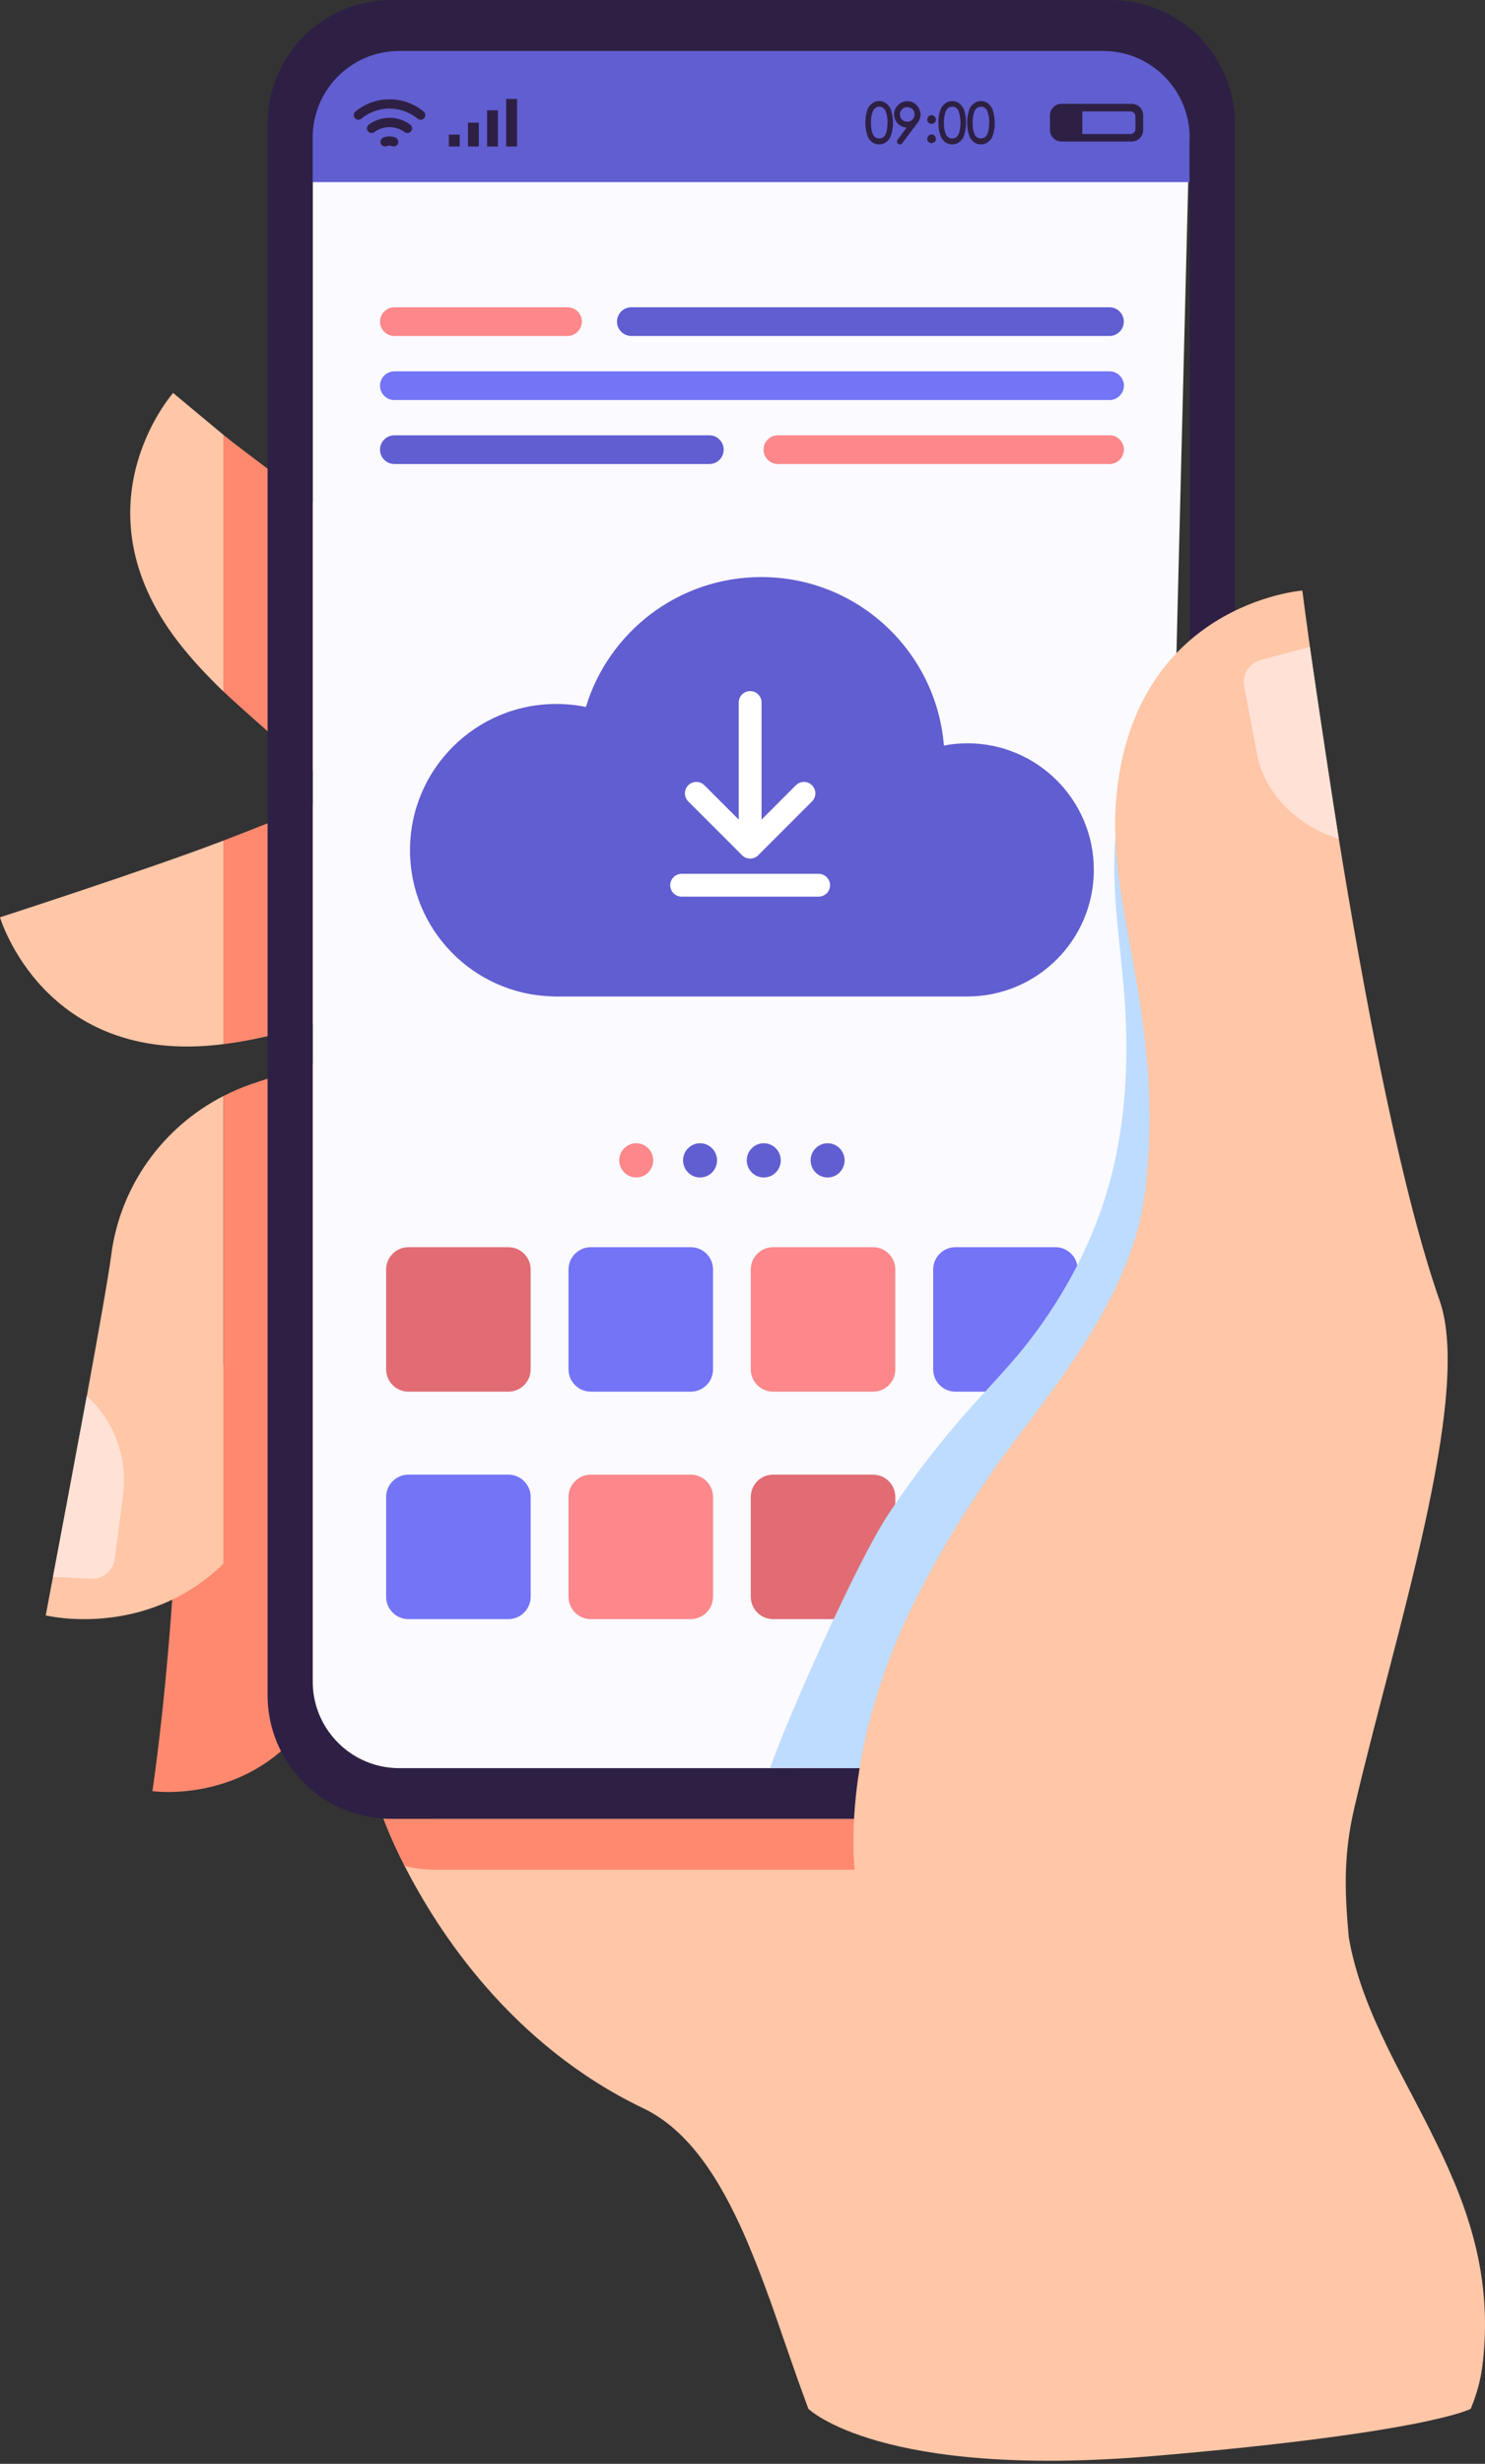 <svg width="199" height="330" viewBox="0 0 199 330" fill="none" xmlns="http://www.w3.org/2000/svg">
<rect x="0" y="0" width="199" height="330" fill="#333333" stroke="none"/>
<path d="M58.19 167.93C47.727 191.719 49.954 208.03 45.517 221.966C38.955 242.593 20.423 239.9 20.423 239.9C20.423 239.9 23.186 221.816 23.889 198.06C24.157 188.875 29.731 180.661 38.118 176.914L58.19 167.93Z" fill="#FF896F"/>
<path d="M37.315 198.378C43.525 183.923 43.408 166.475 54.992 143.087C55.963 141.096 57.018 139.072 58.19 136.997L51.142 139.356L33.849 145.145C32.493 145.596 31.204 146.148 29.949 146.801V209.452C32.677 206.776 35.239 203.196 37.315 198.378Z" fill="#FF896F"/>
<path d="M29.932 146.801V209.453C19.436 219.641 6.127 216.362 6.127 216.362C6.127 216.362 6.495 214.388 7.098 211.226C8.186 205.471 10.011 195.785 11.635 186.985C13.208 178.419 14.581 170.657 14.899 168.148C16.071 158.896 21.796 150.983 29.932 146.801Z" fill="#FFC6A7"/>
<path d="M45.4 106.316C54.038 102.618 74.529 92.313 75.634 91.711C71.984 89.402 34.62 62.117 29.932 58.235V92.597C32.912 95.475 43.442 104.526 45.4 106.316Z" fill="#FF896F"/>
<path d="M23.202 52.631C23.202 52.631 9.391 68.206 24.575 86.859C26.215 88.867 28.006 90.757 29.932 92.614V58.235C26.098 55.057 23.202 52.631 23.202 52.631Z" fill="#FFC6A7"/>
<path d="M29.53 112.74C19.904 116.42 0 122.861 0 122.861C0 122.861 5.859 142.819 29.731 139.875C29.798 139.858 29.865 139.858 29.932 139.841V112.589C29.798 112.639 29.664 112.689 29.53 112.74Z" fill="#FFC6A7"/>
<path d="M61.103 123.129C55.763 116.219 50.456 110.899 45.4 106.316C45.283 106.366 45.149 106.433 45.032 106.483C39.725 108.758 34.653 110.782 29.932 112.589V139.858C40.144 138.553 50.088 134.153 63.396 130.991C64.351 130.774 65.322 130.556 66.309 130.339C64.585 127.746 62.861 125.354 61.12 123.129H61.103Z" fill="#FF896F"/>
<path d="M198.642 316.939C198.391 318.897 197.856 320.787 197.086 322.627C197.086 322.627 191.544 325.785 154.734 328.943C117.924 332.101 108.327 322.627 108.327 322.627C108.143 322.125 107.959 321.623 107.775 321.122V321.105C107.708 320.938 107.658 320.77 107.591 320.62C106.653 318.077 105.766 315.417 104.829 312.774C104.745 312.573 104.678 312.339 104.611 312.138C104.126 310.749 103.657 309.361 103.155 307.972C103.121 307.889 103.088 307.805 103.054 307.721C102.251 305.496 101.414 303.305 100.526 301.18C100.326 300.695 100.125 300.193 99.907 299.708C99.874 299.641 99.84 299.574 99.823 299.507C96.425 291.795 92.29 285.304 86.23 282.393C68.502 273.911 58.658 258.637 54.206 249.888C52.18 245.889 51.276 243.263 51.276 243.263C51.276 243.263 52.749 243.095 55.361 242.844C70.812 241.339 126.474 236.42 158.03 240.753C160.859 241.121 163.487 241.59 165.865 242.125C174.837 244.166 180.429 247.378 180.245 252.213C179.96 260.076 182.404 266.935 185.652 273.627C185.652 273.643 185.669 273.66 185.669 273.677C185.886 274.129 186.121 274.597 186.338 275.049C187.192 276.772 188.096 278.478 189 280.201C189.017 280.235 189.033 280.268 189.05 280.285C189.87 281.874 190.724 283.48 191.544 285.12C191.645 285.321 191.745 285.505 191.829 285.705C192.85 287.73 193.838 289.804 194.725 291.929C194.826 292.163 194.943 292.414 195.043 292.665C197.973 299.825 199.814 307.638 198.642 316.939Z" fill="#FFC6A7"/>
<path d="M158.047 240.787C156.005 242.543 153.343 243.614 150.464 243.614H59.412C57.989 243.614 56.633 243.363 55.378 242.895C52.749 243.146 51.293 243.296 51.293 243.296C51.293 243.296 52.18 245.939 54.223 249.921C55.545 250.256 56.918 250.423 58.341 250.423H151.552C157.679 250.423 163.019 247.11 165.898 242.159C163.504 241.623 160.876 241.155 158.047 240.787Z" fill="#FF896F"/>
<path d="M16.49 200.268L15.368 208.834C15.15 210.406 13.778 211.544 12.204 211.46L7.098 211.209C8.186 205.454 10.011 195.768 11.635 186.968C15.2 190.23 17.159 195.115 16.49 200.268Z" fill="#FFE1D5"/>
<g clip-path="url(#clip0_146_348)">
<path d="M73.946 113.156H78.683C78.783 113.156 78.879 113.194 78.953 113.263C79.026 113.331 79.07 113.424 79.077 113.524C79.084 113.624 79.052 113.723 78.989 113.8C78.926 113.878 78.836 113.928 78.737 113.942L78.683 113.946H73.946C73.846 113.946 73.75 113.908 73.677 113.839C73.604 113.771 73.559 113.678 73.553 113.578C73.546 113.478 73.577 113.379 73.64 113.302C73.703 113.224 73.794 113.174 73.893 113.16L73.946 113.156H78.683H73.946ZM76.261 106.844L76.315 106.841C76.41 106.841 76.502 106.875 76.574 106.938C76.646 107.001 76.693 107.087 76.706 107.182L76.71 107.235V111.282L77.896 110.095C77.963 110.028 78.052 109.988 78.146 109.981C78.241 109.974 78.335 110.001 78.41 110.057L78.455 110.095C78.522 110.162 78.562 110.251 78.569 110.345C78.576 110.44 78.549 110.533 78.493 110.609L78.455 110.654L76.594 112.514C76.527 112.581 76.438 112.622 76.344 112.629C76.25 112.636 76.156 112.609 76.08 112.553L76.036 112.514L74.175 110.654C74.104 110.583 74.063 110.489 74.059 110.389C74.055 110.289 74.089 110.192 74.155 110.116C74.22 110.041 74.311 109.993 74.41 109.982C74.509 109.971 74.609 109.998 74.689 110.057L74.733 110.095L75.92 111.283V107.235C75.92 107.14 75.955 107.048 76.017 106.976C76.08 106.904 76.167 106.857 76.261 106.844L76.315 106.841L76.261 106.844Z" fill="black"/>
</g>
<path d="M147.818 5.069H53.502C47.091 5.069 41.901 10.272 41.901 16.679V154.212V157.591V238.093C44.747 240.452 48.413 241.857 52.414 241.857H148.907C152.891 241.857 156.557 240.452 159.42 238.093L155.988 157.591V154.212L159.42 16.679C159.42 10.272 154.23 5.069 147.818 5.069Z" fill="#FAFAFF"/>
<path d="M129.638 99.557C128.567 99.557 127.512 99.657 126.491 99.858C125.47 87.227 114.907 77.29 102.017 77.29C90.934 77.29 81.576 84.617 78.513 94.689C77.241 94.421 75.901 94.287 74.546 94.287C63.714 94.287 54.942 103.053 54.942 113.877C54.942 124.517 63.43 133.166 73.993 133.451C74.16 133.467 74.328 133.467 74.478 133.467H129.521C129.538 133.467 129.555 133.467 129.571 133.467C129.588 133.467 129.605 133.467 129.622 133.467C138.996 133.467 146.58 125.872 146.58 116.52C146.597 107.152 138.996 99.557 129.638 99.557Z" fill="#615ED1"/>
<path d="M95.053 62.15H52.85C51.795 62.15 50.925 61.296 50.925 60.226C50.925 59.172 51.779 58.302 52.85 58.302H95.053C96.107 58.302 96.978 59.155 96.978 60.226C96.978 61.296 96.124 62.15 95.053 62.15Z" fill="#615ED1"/>
<path d="M148.672 62.15H104.243C103.188 62.15 102.318 61.296 102.318 60.226C102.318 59.172 103.172 58.302 104.243 58.302H148.689C149.744 58.302 150.614 59.155 150.614 60.226C150.597 61.296 149.744 62.15 148.672 62.15Z" fill="#FC888B"/>
<path d="M148.673 53.584H52.85C51.795 53.584 50.925 52.731 50.925 51.66C50.925 50.606 51.779 49.736 52.85 49.736H148.689C149.744 49.736 150.614 50.59 150.614 51.66C150.598 52.714 149.744 53.584 148.673 53.584Z" fill="#7474F7"/>
<path d="M148.672 45.002H84.606C83.552 45.002 82.681 44.149 82.681 43.078C82.681 42.024 83.535 41.154 84.606 41.154H148.672C149.727 41.154 150.597 42.008 150.597 43.078C150.597 44.132 149.744 45.002 148.672 45.002Z" fill="#615ED1"/>
<path d="M76.035 45.002H52.85C51.795 45.002 50.925 44.149 50.925 43.078C50.925 42.024 51.779 41.154 52.85 41.154H76.052C77.107 41.154 77.977 42.008 77.977 43.078C77.961 44.132 77.107 45.002 76.035 45.002Z" fill="#FC888B"/>
<path d="M159.419 24.392H41.817V14.404C41.817 8.8 46.371 4.249 51.979 4.249H149.241C154.849 4.249 159.403 8.8 159.403 14.404V24.392H159.419Z" fill="#615ED1"/>
<path d="M148.907 0H52.415C43.274 0 35.858 7.428 35.858 16.579V227.035C35.858 232.205 38.219 236.805 41.902 239.85C44.748 242.209 48.414 243.614 52.415 243.614H148.907C152.891 243.614 156.557 242.209 159.42 239.85C163.12 236.822 165.48 232.205 165.48 227.035V16.579C165.48 7.428 158.064 0 148.907 0ZM159.42 225.195C159.42 231.619 154.23 236.822 147.819 236.822H53.503C49.92 236.822 46.706 235.199 44.58 232.623C42.906 230.615 41.902 228.022 41.902 225.195V18.436C41.902 12.012 47.091 6.826 53.503 6.826H147.819C154.23 6.826 159.42 12.028 159.42 18.436V225.195Z" fill="#2E2044"/>
<path d="M102.351 157.708C103.609 157.708 104.628 156.682 104.628 155.416C104.628 154.151 103.609 153.125 102.351 153.125C101.094 153.125 100.075 154.151 100.075 155.416C100.075 156.682 101.094 157.708 102.351 157.708Z" fill="#615ED1"/>
<path d="M85.259 157.708C86.516 157.708 87.536 156.682 87.536 155.416C87.536 154.151 86.516 153.125 85.259 153.125C84.002 153.125 82.982 154.151 82.982 155.416C82.982 156.682 84.002 157.708 85.259 157.708Z" fill="#FC888B"/>
<path d="M93.813 157.708C95.071 157.708 96.09 156.682 96.09 155.416C96.09 154.151 95.071 153.125 93.813 153.125C92.556 153.125 91.537 154.151 91.537 155.416C91.537 156.682 92.556 157.708 93.813 157.708Z" fill="#615ED1"/>
<path d="M110.906 157.708C112.163 157.708 113.182 156.682 113.182 155.416C113.182 154.151 112.163 153.125 110.906 153.125C109.648 153.125 108.629 154.151 108.629 155.416C108.629 156.682 109.648 157.708 110.906 157.708Z" fill="#615ED1"/>
<path d="M92.558 186.399H79.182C77.525 186.399 76.186 185.061 76.186 183.405V170.038C76.186 168.382 77.525 167.043 79.182 167.043H92.558C94.215 167.043 95.554 168.382 95.554 170.038V183.405C95.554 185.061 94.215 186.399 92.558 186.399Z" fill="#7474F7"/>
<path d="M141.423 186.399H128.047C126.39 186.399 125.051 185.061 125.051 183.405V170.038C125.051 168.382 126.39 167.043 128.047 167.043H141.423C143.08 167.043 144.42 168.382 144.42 170.038V183.405C144.42 185.061 143.08 186.399 141.423 186.399Z" fill="#7474F7"/>
<path d="M116.982 186.399H103.606C101.949 186.399 100.61 185.061 100.61 183.405V170.038C100.61 168.382 101.949 167.043 103.606 167.043H116.982C118.639 167.043 119.979 168.382 119.979 170.038V183.405C119.995 185.061 118.639 186.399 116.982 186.399Z" fill="#FC888B"/>
<path d="M68.117 186.399H54.741C53.084 186.399 51.745 185.061 51.745 183.405V170.038C51.745 168.382 53.084 167.043 54.741 167.043H68.117C69.774 167.043 71.113 168.382 71.113 170.038V183.405C71.113 185.061 69.774 186.399 68.117 186.399Z" fill="#E16C74"/>
<path d="M92.558 216.864H79.182C77.525 216.864 76.186 215.525 76.186 213.869V200.502C76.186 198.846 77.525 197.508 79.182 197.508H92.558C94.215 197.508 95.554 198.846 95.554 200.502V213.869C95.554 215.509 94.215 216.864 92.558 216.864Z" fill="#FC888B"/>
<path d="M141.423 216.864H128.047C126.39 216.864 125.051 215.525 125.051 213.869V200.502C125.051 198.846 126.39 197.508 128.047 197.508H141.423C143.08 197.508 144.42 198.846 144.42 200.502V213.869C144.42 215.509 143.08 216.864 141.423 216.864Z" fill="#FC888B"/>
<path d="M116.982 216.864H103.606C101.949 216.864 100.61 215.525 100.61 213.869V200.502C100.61 198.846 101.949 197.508 103.606 197.508H116.982C118.639 197.508 119.979 198.846 119.979 200.502V213.869C119.995 215.509 118.639 216.864 116.982 216.864Z" fill="#E16C74"/>
<path d="M68.117 216.864H54.741C53.084 216.864 51.745 215.525 51.745 213.869V200.502C51.745 198.846 53.084 197.508 54.741 197.508H68.117C69.774 197.508 71.113 198.846 71.113 200.502V213.869C71.113 215.509 69.774 216.864 68.117 216.864Z" fill="#7474F7"/>
<path d="M52.197 14.539C50.774 14.539 49.451 15.04 48.43 15.894C48.179 16.095 47.828 16.095 47.593 15.86L47.577 15.844C47.325 15.593 47.342 15.158 47.627 14.94C48.865 13.92 50.456 13.301 52.197 13.301C53.938 13.301 55.528 13.92 56.767 14.94C57.052 15.174 57.068 15.593 56.817 15.844L56.8 15.86C56.566 16.095 56.215 16.095 55.964 15.894C54.942 15.057 53.62 14.539 52.197 14.539Z" fill="#2E2044"/>
<path d="M52.197 17.031C51.444 17.031 50.724 17.282 50.155 17.7C49.904 17.884 49.569 17.85 49.351 17.633C49.083 17.365 49.117 16.913 49.418 16.696C50.188 16.127 51.159 15.776 52.197 15.776C53.235 15.776 54.189 16.11 54.976 16.696C55.277 16.913 55.311 17.365 55.043 17.633C54.825 17.85 54.49 17.884 54.239 17.7C53.653 17.282 52.95 17.031 52.197 17.031Z" fill="#2E2044"/>
<path d="M52.196 19.506C52.079 19.506 51.962 19.523 51.845 19.573C51.611 19.657 51.343 19.624 51.158 19.44C50.84 19.122 50.958 18.586 51.376 18.419C51.627 18.319 51.895 18.269 52.18 18.269C52.464 18.269 52.732 18.319 52.983 18.419C53.402 18.586 53.519 19.122 53.201 19.44C53.017 19.624 52.749 19.657 52.514 19.573C52.431 19.54 52.314 19.506 52.196 19.506Z" fill="#2E2044"/>
<path d="M64.166 16.428H62.709V19.624H64.166V16.428Z" fill="#2E2044"/>
<path d="M61.604 18.034H60.148V19.624H61.604V18.034Z" fill="#2E2044"/>
<path d="M66.727 14.772H65.27V19.624H66.727V14.772Z" fill="#2E2044"/>
<path d="M69.288 13.25H67.832V19.624H69.288V13.25Z" fill="#2E2044"/>
<path d="M117.803 13.534C117.234 13.534 116.748 13.835 116.346 14.421C116.095 15.006 115.961 15.675 115.961 16.395V16.445C115.961 17.131 116.079 17.767 116.296 18.335C116.648 19.005 117.15 19.339 117.786 19.339H117.836C118.422 19.339 118.908 19.038 119.276 18.453C119.527 17.834 119.661 17.215 119.661 16.612V16.278C119.661 15.793 119.561 15.241 119.376 14.638C119.008 13.902 118.489 13.534 117.803 13.534ZM117.066 18.168C116.832 17.733 116.715 17.165 116.715 16.512V16.345C116.715 15.91 116.782 15.441 116.932 14.973C117.133 14.521 117.418 14.287 117.836 14.287C118.171 14.287 118.439 14.454 118.657 14.806C118.841 15.307 118.941 15.843 118.941 16.395C118.924 16.713 118.908 16.947 118.891 17.098C118.791 18.068 118.439 18.536 117.836 18.536H117.786C117.518 18.553 117.267 18.419 117.066 18.168Z" fill="#2E2044"/>
<path d="M121.586 13.551C121.318 13.551 121.034 13.618 120.766 13.752C120.13 14.136 119.812 14.655 119.812 15.307C119.812 15.575 119.878 15.843 120.012 16.144C120.364 16.73 120.866 17.047 121.486 17.098L120.682 18.185C120.247 18.704 120.197 18.871 120.197 18.954C120.197 19.072 120.247 19.289 120.598 19.356C120.682 19.356 120.766 19.323 120.849 19.256L122.825 16.629C123.176 16.211 123.361 15.776 123.361 15.341C123.361 15.073 123.277 14.772 123.109 14.454C122.724 13.835 122.205 13.551 121.586 13.551ZM122.557 15.324C122.557 15.475 122.524 15.625 122.457 15.759C122.256 16.127 121.971 16.294 121.586 16.294C121.435 16.294 121.301 16.261 121.184 16.228C120.782 16.01 120.598 15.742 120.598 15.391V15.257C120.598 15.19 120.615 15.09 120.649 14.99C120.866 14.555 121.134 14.354 121.519 14.354H121.603C121.703 14.354 121.804 14.371 121.854 14.387C122.339 14.555 122.557 14.856 122.557 15.324Z" fill="#2E2044"/>
<path d="M124.85 18.018H124.783C124.599 18.018 124.348 18.118 124.248 18.586C124.248 18.821 124.348 19.105 124.833 19.189H124.85H124.867C125.319 19.072 125.419 18.821 125.419 18.637V18.536C125.319 18.101 125.051 18.018 124.85 18.018Z" fill="#2E2044"/>
<path d="M124.833 15.425C124.616 15.425 124.348 15.525 124.248 16.01C124.248 16.244 124.348 16.529 124.833 16.596H124.934H124.951C125.336 16.462 125.419 16.228 125.419 16.06V15.943V15.91C125.286 15.508 125.018 15.425 124.833 15.425Z" fill="#2E2044"/>
<path d="M127.596 13.534C127.027 13.534 126.541 13.835 126.139 14.421C125.888 15.006 125.754 15.675 125.754 16.395V16.445C125.754 17.131 125.872 17.767 126.089 18.335C126.441 19.005 126.943 19.339 127.579 19.339H127.629C128.215 19.339 128.701 19.038 129.069 18.453C129.32 17.834 129.454 17.215 129.454 16.612V16.278C129.454 15.793 129.354 15.241 129.169 14.638C128.801 13.902 128.265 13.534 127.596 13.534ZM128.717 16.412C128.701 16.73 128.684 16.964 128.667 17.114C128.567 18.085 128.215 18.553 127.613 18.553H127.562C127.295 18.553 127.06 18.419 126.843 18.168C126.608 17.733 126.491 17.165 126.491 16.512V16.345C126.491 15.91 126.558 15.441 126.709 14.973C126.909 14.521 127.194 14.287 127.613 14.287C127.947 14.287 128.215 14.454 128.433 14.806C128.617 15.341 128.717 15.876 128.717 16.412Z" fill="#2E2044"/>
<path d="M133.003 14.622C132.651 13.902 132.116 13.534 131.446 13.534C130.877 13.534 130.391 13.835 129.99 14.421C129.738 15.006 129.604 15.675 129.604 16.395V16.445C129.604 17.131 129.722 17.767 129.939 18.335C130.291 19.005 130.793 19.339 131.429 19.339H131.479C132.065 19.339 132.551 19.038 132.919 18.453C133.17 17.834 133.304 17.215 133.304 16.612V16.278C133.287 15.759 133.187 15.224 133.003 14.622ZM130.693 18.168C130.458 17.733 130.341 17.165 130.341 16.512V16.345C130.341 15.91 130.408 15.441 130.559 14.973C130.76 14.521 131.044 14.287 131.463 14.287C131.797 14.287 132.065 14.454 132.283 14.806C132.467 15.307 132.568 15.843 132.568 16.395C132.551 16.713 132.534 16.947 132.517 17.098C132.417 18.068 132.065 18.536 131.463 18.536H131.412C131.145 18.553 130.894 18.419 130.693 18.168Z" fill="#2E2044"/>
<path d="M151.652 13.902H142.244C141.39 13.902 140.704 14.588 140.704 15.441V17.415C140.704 18.268 141.39 18.954 142.244 18.954H151.652C152.506 18.954 153.192 18.268 153.192 17.415V15.441C153.192 14.588 152.506 13.902 151.652 13.902ZM151.501 17.951H145.039V14.923H151.501C151.853 14.923 152.154 15.207 152.154 15.575V17.298C152.154 17.666 151.87 17.951 151.501 17.951Z" fill="#2E2044"/>
<path d="M149.325 115.149C149.225 121.506 150.296 127.83 150.732 134.17C151.267 142.1 150.865 150.113 148.84 157.842C146.747 165.822 142.83 173.317 137.657 179.942C135.046 183.271 132.032 186.282 129.237 189.477C126.257 192.89 123.461 196.437 120.883 200.117C120.666 200.418 120.448 200.736 120.247 201.037C119.979 201.422 119.728 201.807 119.477 202.175C119.31 202.409 119.142 202.66 118.992 202.894C114.723 209.385 105.365 230.465 103.239 236.721C103.239 236.721 103.289 236.738 103.339 236.772H106.001C106.085 236.772 107.558 236.788 109.868 236.788H141.608C143.567 236.772 145.006 236.755 145.626 236.721C151.451 236.102 155.988 231.167 155.988 225.178V202.175H156.641C156.641 202.175 156.842 97.097 156.842 94.622C151.585 100.226 149.442 107.838 149.325 115.149Z" fill="#BEDCFF"/>
<path d="M180.73 259.323C180.73 259.323 138.444 279.816 125.771 272.489C112.178 264.66 110.236 238.997 122.658 214.321C126.324 207.043 130.76 199.967 135.514 193.61C143.148 183.488 151.853 172.347 153.427 159.783C156.289 136.679 148.271 121.807 149.576 106.985C151.853 80.82 174.52 79.097 174.52 79.097C174.52 79.097 183.091 146.198 192.917 174.187C197.404 186.968 186.807 219.256 181.5 242.092C180.061 248.265 180.161 253.016 180.73 259.323Z" fill="#FFC6A7"/>
<path d="M91.347 117.038H109.702C110.09 117.038 110.463 117.185 110.746 117.45C111.029 117.714 111.201 118.076 111.228 118.463C111.254 118.85 111.133 119.232 110.888 119.533C110.644 119.833 110.294 120.03 109.91 120.083L109.702 120.097H91.347C90.959 120.097 90.586 119.95 90.303 119.685C90.02 119.42 89.848 119.058 89.821 118.672C89.795 118.285 89.916 117.903 90.161 117.602C90.406 117.301 90.755 117.105 91.139 117.052L91.347 117.038H109.702H91.347ZM100.316 92.579L100.524 92.564C100.894 92.564 101.251 92.698 101.53 92.941C101.808 93.184 101.99 93.52 102.04 93.886L102.054 94.094V109.773L106.653 105.176C106.912 104.917 107.256 104.76 107.622 104.733C107.988 104.706 108.351 104.811 108.646 105.03L108.817 105.176C109.076 105.436 109.234 105.78 109.261 106.145C109.288 106.511 109.182 106.874 108.964 107.169L108.817 107.34L101.605 114.55C101.346 114.809 101.003 114.966 100.638 114.994C100.272 115.021 99.909 114.916 99.615 114.699L99.444 114.55L92.232 107.34C91.958 107.067 91.798 106.701 91.784 106.315C91.769 105.928 91.901 105.551 92.154 105.258C92.406 104.966 92.76 104.779 93.144 104.737C93.528 104.694 93.914 104.799 94.225 105.03L94.396 105.176L98.995 109.777V94.094C98.995 93.724 99.129 93.367 99.372 93.089C99.615 92.81 99.95 92.629 100.316 92.579L100.524 92.564L100.316 92.579Z" fill="white"/>
<path d="M179.408 112.355C174.335 110.849 169.531 106.633 168.46 101.062L166.719 91.895C166.417 90.339 167.371 88.833 168.895 88.415L175.524 86.625C175.524 86.608 177.734 101.765 179.408 112.355Z" fill="#FFE1D5"/>
<defs>
<clipPath id="clip0_146_348">
<rect width="8.421" height="8.421" fill="white" transform="translate(72.104 106.314)"/>
</clipPath>
</defs>
</svg>
